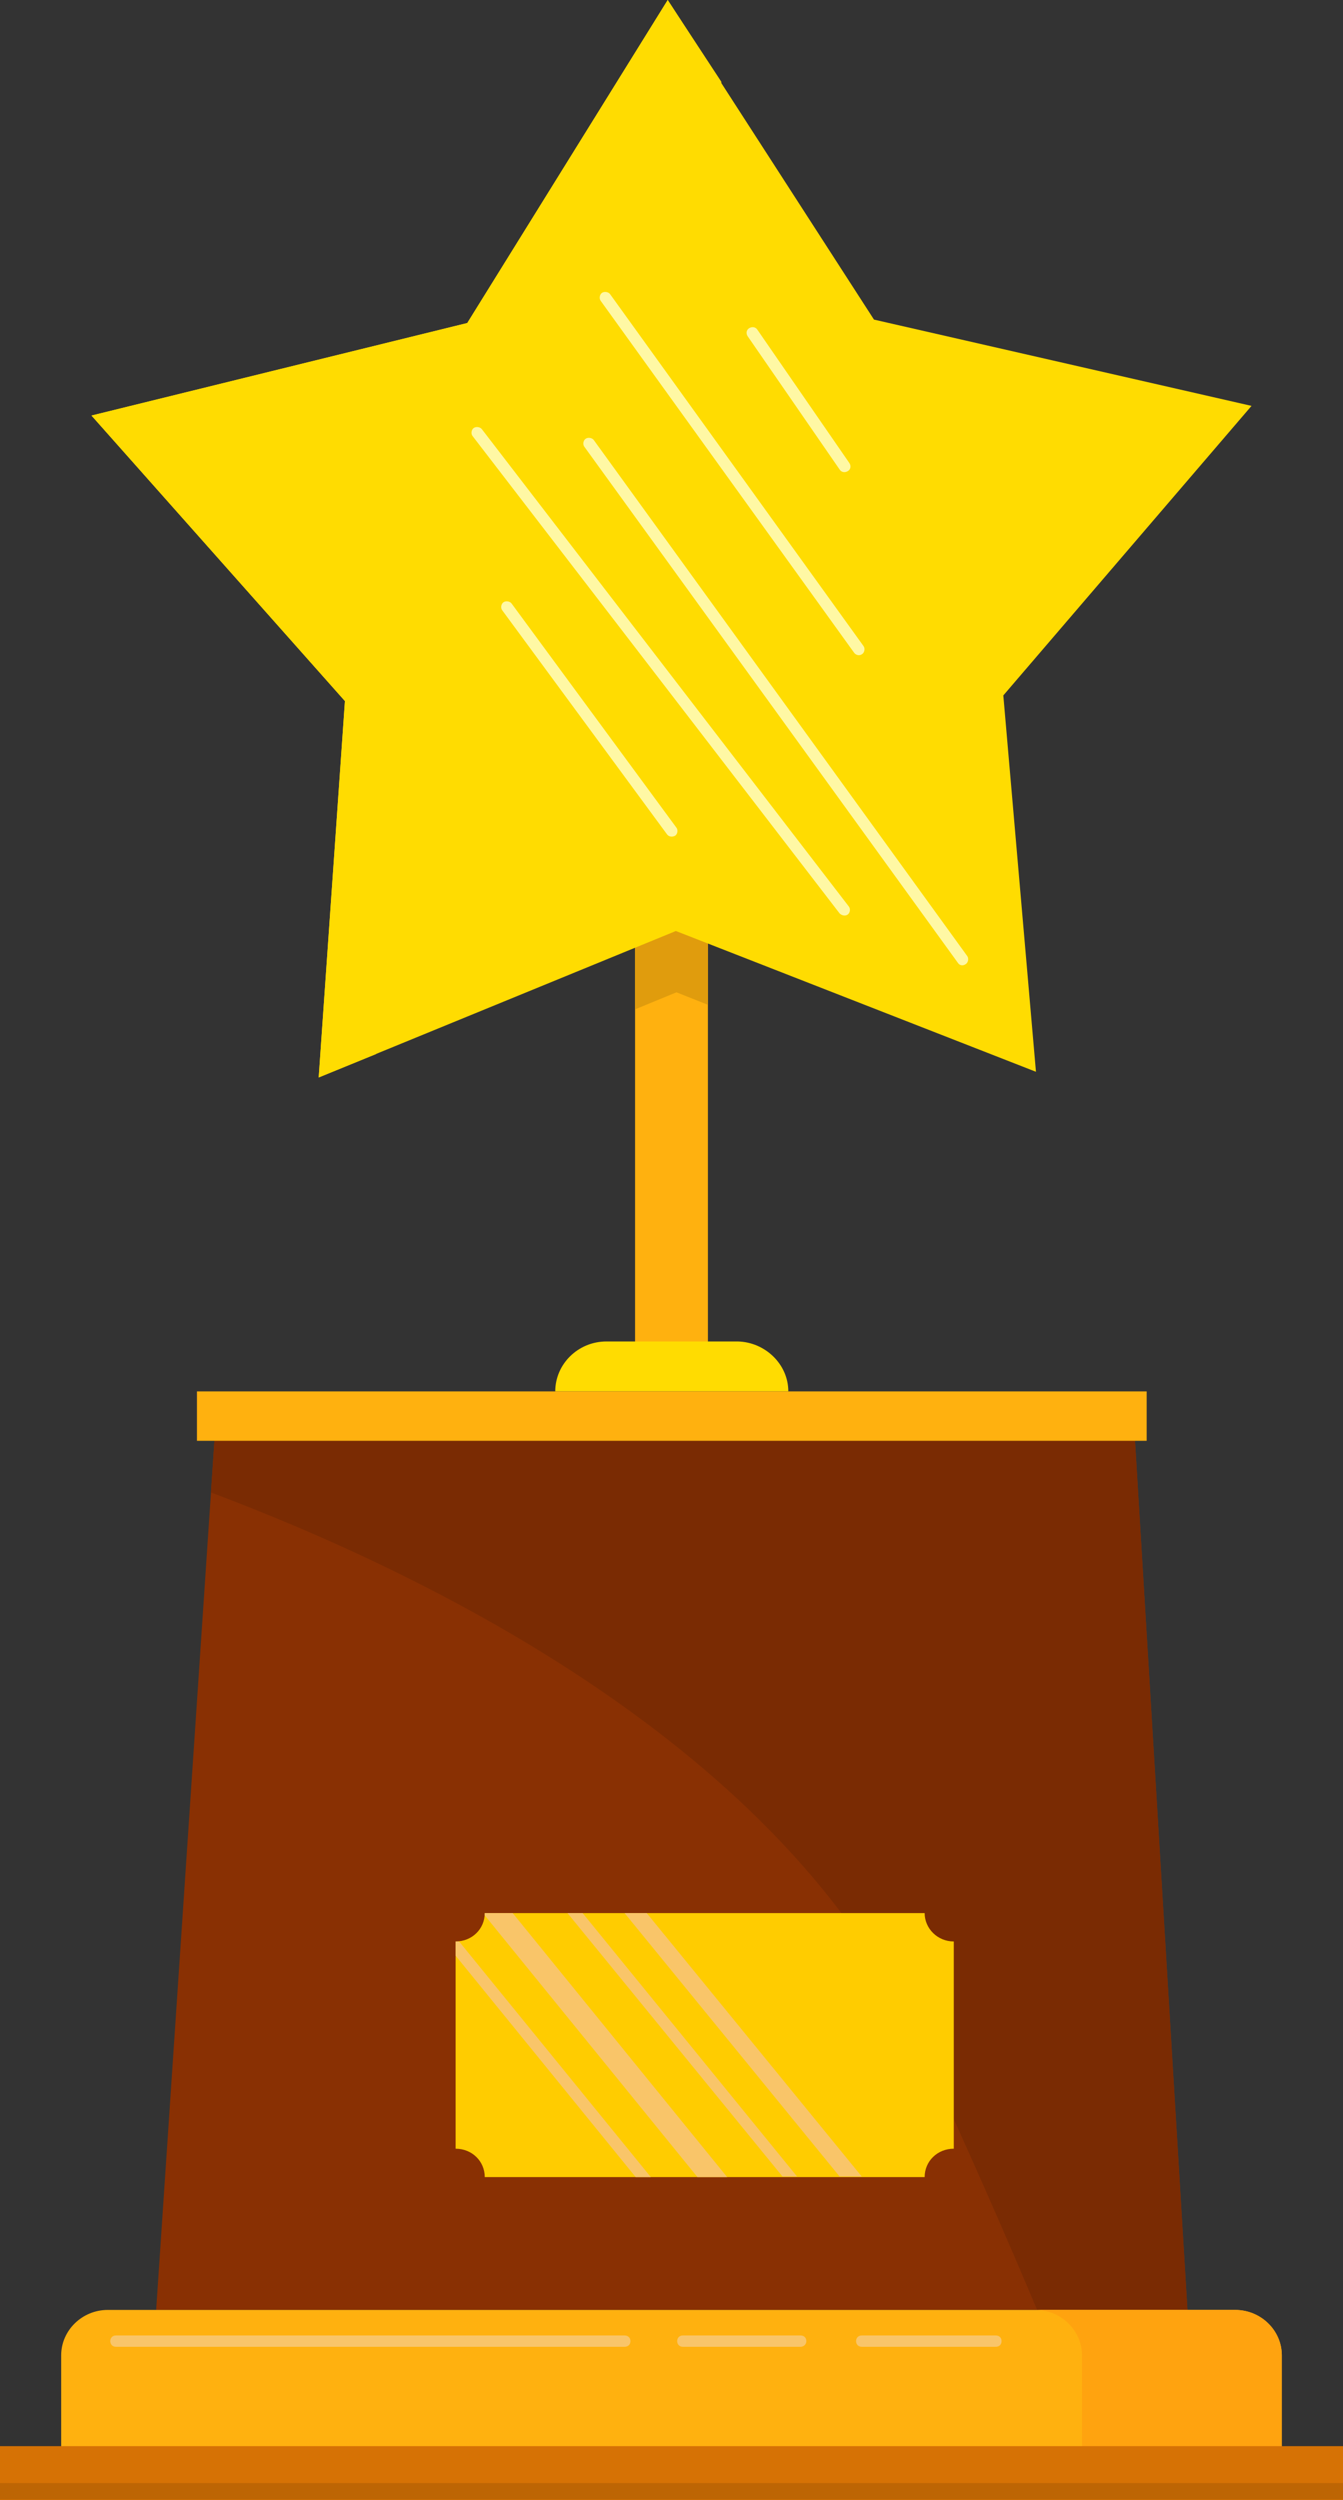 <svg width="43" height="80" viewBox="0 0 43 80" fill="none" xmlns="http://www.w3.org/2000/svg">
<rect x="0" y="0" width="43" height="80" fill="#333333" stroke="none"/>
<path d="M22.666 29.119H20.334V42.943H22.666V29.119Z" fill="#FFB10F"/>
<path d="M25.24 44.523H17.778C17.778 43.651 18.506 42.925 19.42 42.925H23.617C24.494 42.943 25.24 43.651 25.24 44.523Z" fill="#FFDC01"/>
<path d="M38.02 73.915H5L6.866 46.104H36.341L38.02 73.915Z" fill="#893003"/>
<path d="M36.34 46.104H6.865L6.753 47.757C13.767 50.391 25.072 55.913 29.363 65.232C31.061 68.919 32.292 71.735 33.206 73.915H38.019L36.34 46.104Z" fill="#7A2B03"/>
<path d="M36.714 44.523H6.306V46.104H36.714V44.523Z" fill="#FFB10F"/>
<path d="M41.041 78.311H1.959V75.368C1.959 74.569 2.631 73.915 3.451 73.915H39.549C40.37 73.915 41.041 74.569 41.041 75.368V78.311Z" fill="#FFB10F"/>
<path d="M39.549 73.915H33.15C33.971 73.915 34.643 74.569 34.643 75.368V78.311H41.041V75.368C41.041 74.569 40.37 73.915 39.549 73.915Z" fill="#FFA30F"/>
<path d="M43 78.274H0V80H43V78.274Z" fill="#D67205"/>
<path d="M43 79.455H0V79.982H43V79.455Z" fill="#BD6504"/>
<path d="M20.334 32.298L21.659 31.753L22.666 32.153V29.119H20.334V32.298Z" fill="#E09C0D"/>
<path d="M33.169 34.296L21.64 29.791L10.204 34.478L11.044 22.434L2.929 13.297L14.961 10.336L21.379 0L27.983 10.227L40.071 12.988L32.124 22.253L33.169 34.296Z" fill="#FFDC01"/>
<path d="M12.032 33.733C18.562 26.721 22.871 15.422 23.095 2.616L21.379 0L14.961 10.336L2.929 13.297L11.044 22.434L10.204 34.478L12.032 33.733Z" fill="#FFDC01"/>
<path d="M21.36 26.703L16.08 19.528C16.024 19.455 16.043 19.328 16.118 19.273C16.192 19.219 16.323 19.237 16.379 19.31L21.658 26.485C21.714 26.558 21.696 26.685 21.621 26.739C21.528 26.794 21.416 26.776 21.36 26.703Z" fill="#FFF8A4"/>
<path d="M26.882 29.228L15.129 13.951C15.073 13.878 15.092 13.751 15.166 13.697C15.241 13.642 15.372 13.66 15.428 13.733L27.18 29.01C27.236 29.083 27.218 29.21 27.143 29.264C27.069 29.319 26.956 29.301 26.882 29.228Z" fill="#FFF8A4"/>
<path d="M30.668 30.808L18.71 14.296C18.654 14.223 18.673 14.096 18.748 14.042C18.822 13.987 18.953 14.005 19.009 14.078L30.967 30.59C31.023 30.663 31.004 30.79 30.929 30.845C30.836 30.917 30.724 30.899 30.668 30.808Z" fill="#FFF8A4"/>
<path d="M27.349 20.89L19.234 9.628C19.178 9.555 19.196 9.428 19.271 9.373C19.346 9.319 19.476 9.337 19.532 9.41L27.647 20.672C27.703 20.745 27.684 20.872 27.61 20.926C27.517 20.999 27.405 20.963 27.349 20.89Z" fill="#FFF8A4"/>
<path d="M26.882 15.023L23.935 10.754C23.879 10.663 23.898 10.554 23.991 10.499C24.084 10.445 24.196 10.463 24.252 10.554L27.199 14.823C27.255 14.914 27.237 15.023 27.143 15.077C27.05 15.132 26.938 15.114 26.882 15.023Z" fill="#FFF8A4"/>
<path d="M29.605 61.217H15.521C15.521 61.726 15.11 62.125 14.588 62.125V68.756C15.11 68.756 15.521 69.155 15.521 69.664H29.605C29.605 69.155 30.016 68.756 30.538 68.756V62.125C30.016 62.125 29.605 61.708 29.605 61.217Z" fill="#FFCC00"/>
<path d="M15.521 61.217C15.521 61.235 15.521 61.272 15.521 61.29L22.33 69.664H23.281L16.416 61.217H15.521Z" fill="#F9C569"/>
<path d="M14.588 62.125V62.58L20.352 69.664H20.837L14.7 62.125C14.644 62.125 14.625 62.125 14.588 62.125Z" fill="#F9C569"/>
<path d="M18.17 61.217L25.054 69.646H25.52L18.655 61.217H18.17Z" fill="#F9C569"/>
<path d="M19.998 61.217L26.882 69.646H27.591L20.707 61.217H19.998Z" fill="#F9C569"/>
<path d="M31.882 75.095H27.591C27.349 75.095 27.349 74.732 27.591 74.732H31.882C31.994 74.732 32.068 74.805 32.068 74.914C32.068 75.023 31.994 75.095 31.882 75.095Z" fill="#F9C569"/>
<path d="M25.632 75.095H21.863C21.621 75.095 21.621 74.732 21.863 74.732H25.632C25.744 74.732 25.818 74.805 25.818 74.914C25.818 75.023 25.725 75.095 25.632 75.095Z" fill="#F9C569"/>
<path d="M19.998 75.095H3.712C3.47 75.095 3.47 74.732 3.712 74.732H19.998C20.11 74.732 20.185 74.805 20.185 74.914C20.185 75.023 20.11 75.095 19.998 75.095Z" fill="#F9C569"/>
</svg>
